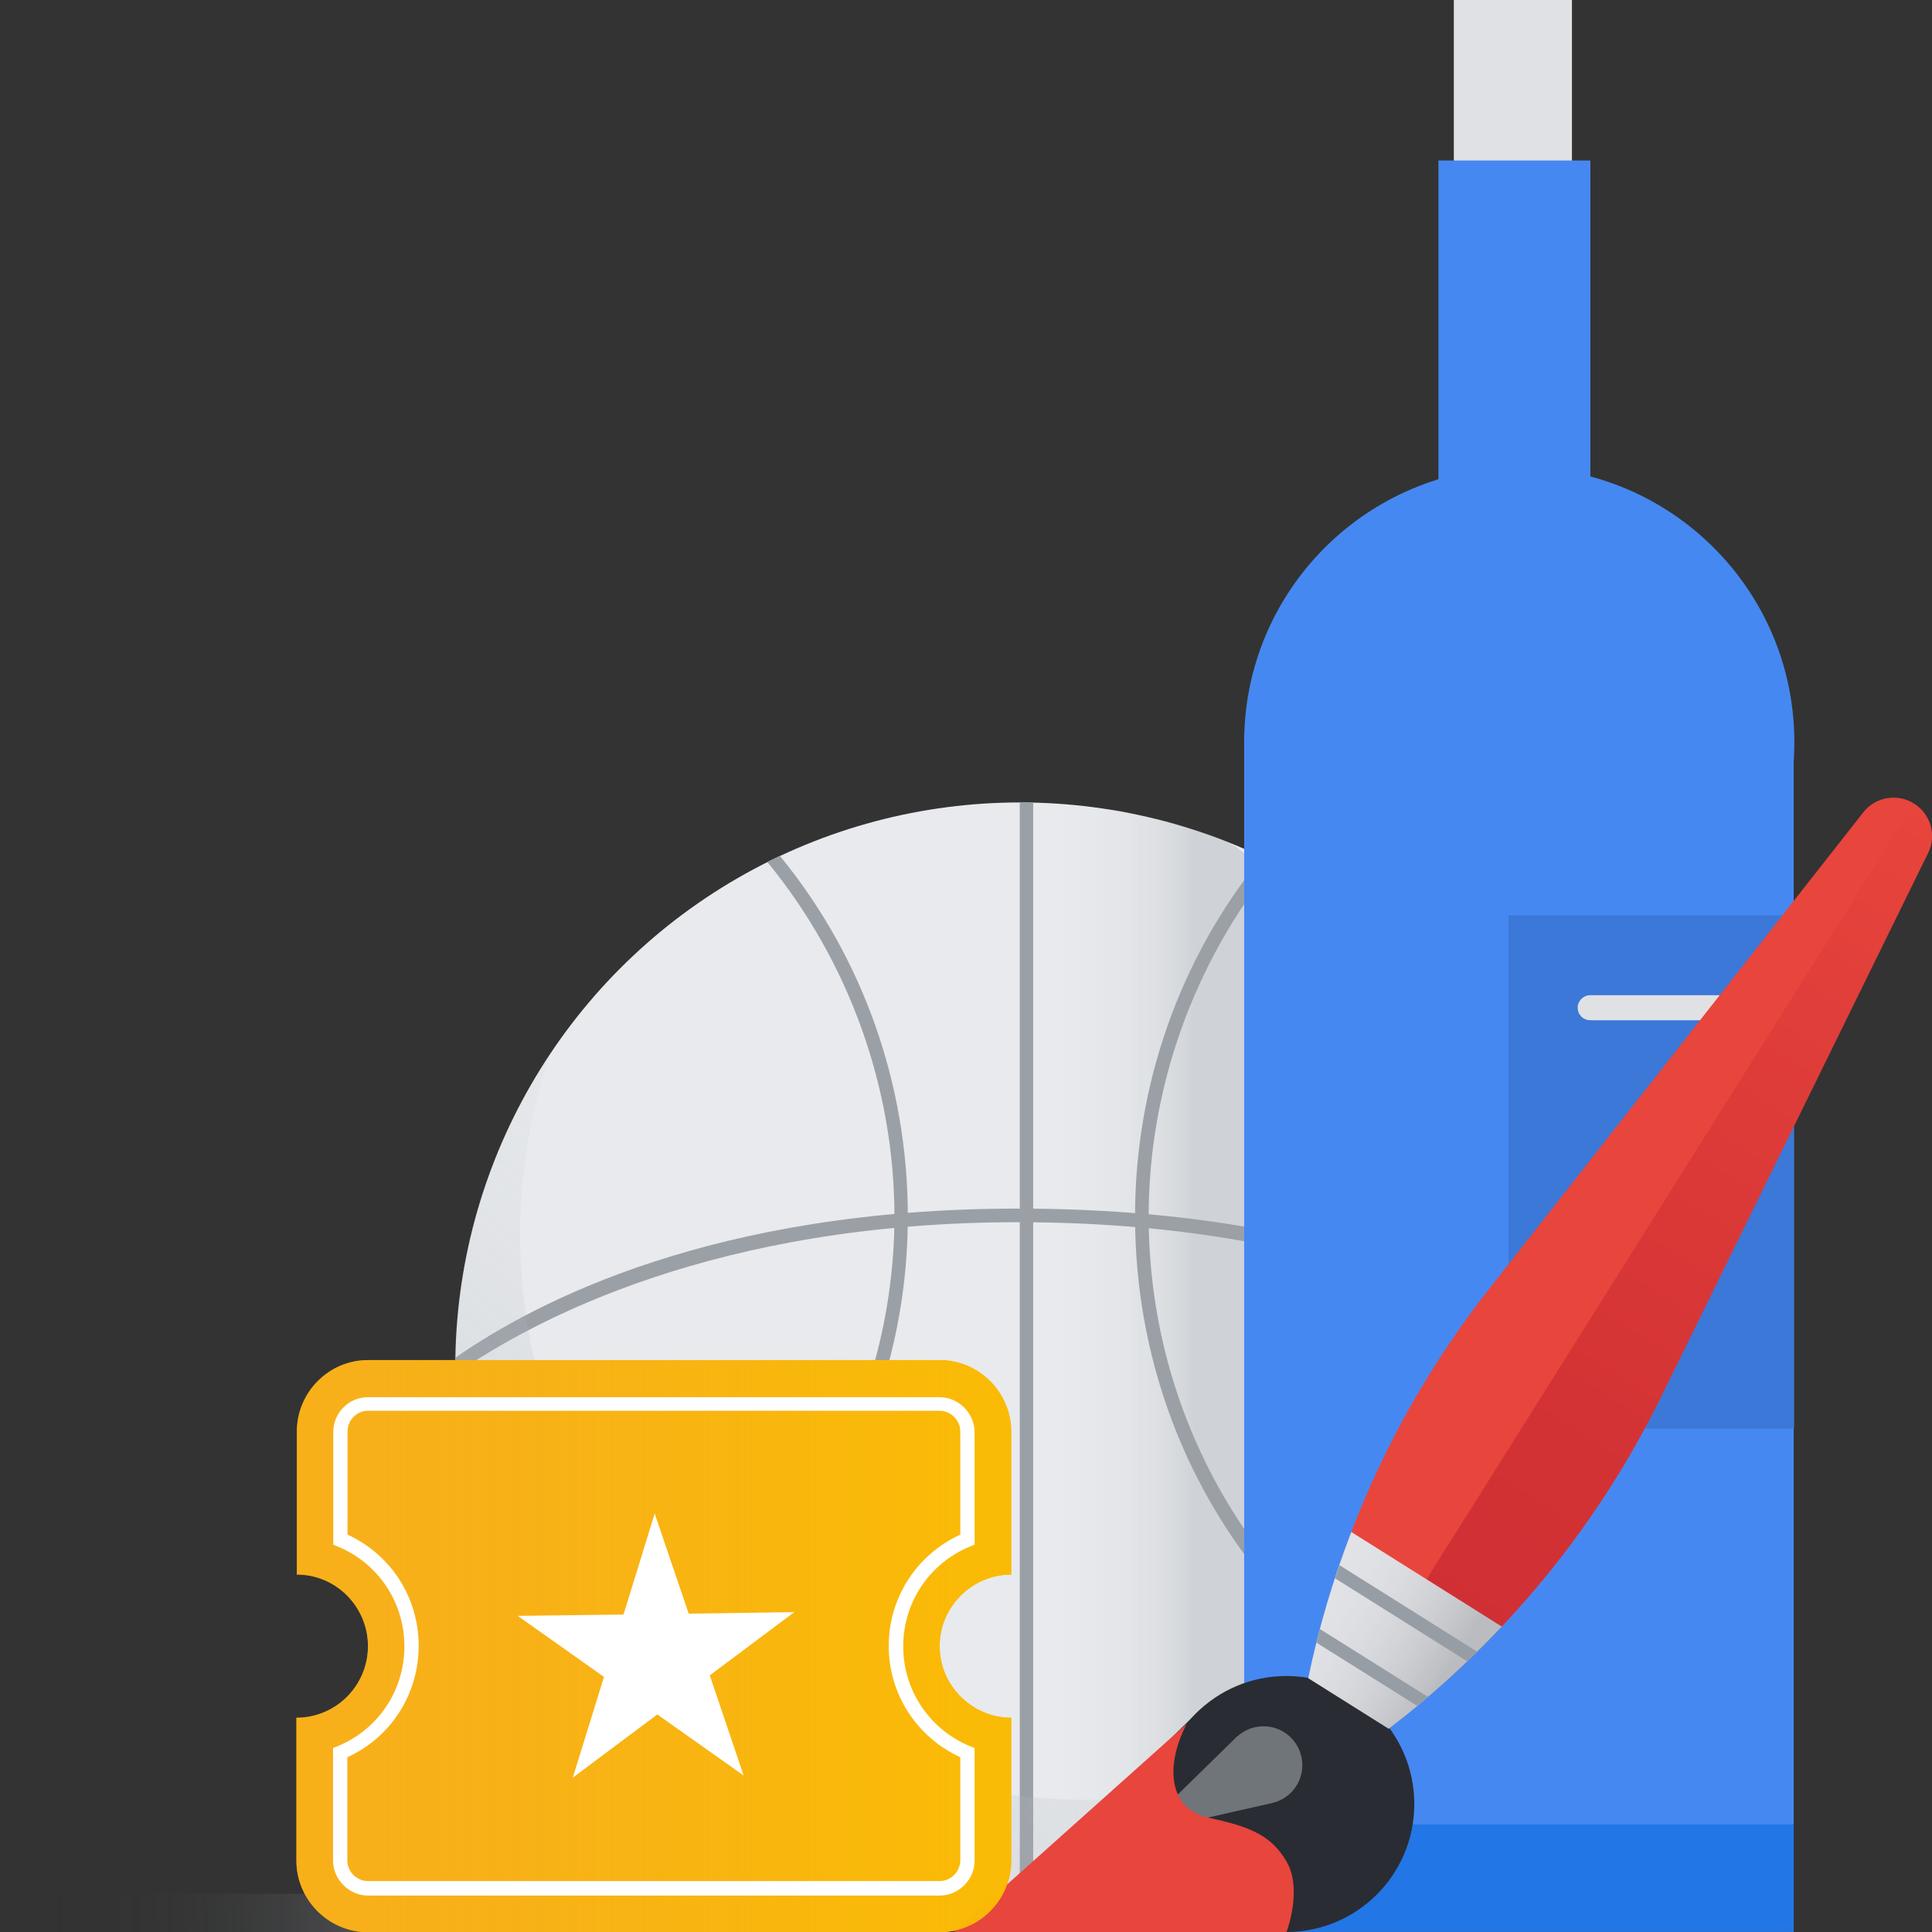 <?xml version="1.0" encoding="utf-8"?>
<!-- Generator: Adobe Illustrator 21.0.2, SVG Export Plug-In . SVG Version: 6.00 Build 0)  -->
<svg version="1.0" id="Layer_1" xmlns="http://www.w3.org/2000/svg" xmlns:xlink="http://www.w3.org/1999/xlink" x="0px" y="0px"
	 width="88px" height="88px" viewBox="0 0 88 88" enable-background="new 0 0 88 88" xml:space="preserve">
<rect x="0" y="0" width="88" height="88" fill="#333333" stroke="none"/>
<g>
	
		<linearGradient id="SVGID_1_" gradientUnits="userSpaceOnUse" x1="-18.95" y1="257.844" x2="-1.963" y2="257.844" gradientTransform="matrix(1 0 0.021 0.814 13.664 -122.874)">
		<stop  offset="0" style="stop-color:#282D34;stop-opacity:0"/>
		<stop  offset="0.189" style="stop-color:#2C3037;stop-opacity:0.038"/>
		<stop  offset="0.345" style="stop-color:#363A41;stop-opacity:0.069"/>
		<stop  offset="0.49" style="stop-color:#474C52;stop-opacity:0.098"/>
		<stop  offset="0.627" style="stop-color:#5F646A;stop-opacity:0.126"/>
		<stop  offset="0.76" style="stop-color:#7F8389;stop-opacity:0.152"/>
		<stop  offset="0.888" style="stop-color:#A5A8AE;stop-opacity:0.178"/>
		<stop  offset="0.999" style="stop-color:#CCD0D6;stop-opacity:0.2"/>
	</linearGradient>
	<polygon fill="url(#SVGID_1_)" points="0.04,86.26 17,86.26 17,88 0.06,88 	"/>
</g>
<circle fill="#E8EAED" cx="46.46" cy="62.27" r="25.72"/>
<polygon fill="#9AA0A6" points="47.06,87.99 46.45,87.99 46.45,36.55 47.06,36.56 "/>
<linearGradient id="SVGID_2_" gradientUnits="userSpaceOnUse" x1="54.371" y1="62.29" x2="43.655" y2="62.29">
	<stop  offset="0" style="stop-color:#969CA4;stop-opacity:0.3"/>
	<stop  offset="0.059" style="stop-color:#A7ACB3;stop-opacity:0.282"/>
	<stop  offset="0.167" style="stop-color:#BEC3C8;stop-opacity:0.25"/>
	<stop  offset="0.289" style="stop-color:#D1D4D9;stop-opacity:0.213"/>
	<stop  offset="0.433" style="stop-color:#DEE1E4;stop-opacity:0.17"/>
	<stop  offset="0.62" style="stop-color:#E6E8EB;stop-opacity:0.114"/>
	<stop  offset="1" style="stop-color:#E8EAED;stop-opacity:0"/>
</linearGradient>
<path fill="url(#SVGID_2_)" d="M47.82,87.99h10.15V41.73c0-1.59-0.96-2.96-2.41-3.53c-0.11-0.04-0.22-0.09-0.34-0.13l-1.95-0.62
	l-2.29-0.52l-3.17-0.35V87.99z"/>
<path fill="#9AA0A6" d="M26.74,78.8l-0.4-0.49c8.71-4.22,14.4-13.24,14.4-22.91c0-5.86-2.08-11.62-5.79-16.14l0.57-0.28
	c3.79,4.63,5.83,10.42,5.83,16.42C41.36,65.31,35.66,74.48,26.74,78.8z"/>
<path fill="#9AA0A6" d="M72.18,62.72c-3.46-2.58-11.57-7.05-25.81-7.05c-13.68,0-22.01,4.39-25.64,6.93v-0.75
	c3.7-2.58,11.8-6.8,25.64-6.8c14.41,0,22.28,4.27,25.81,6.9V62.72z"/>
<path fill="#9AA0A6" d="M66.21,78.75C57.22,74.34,51.7,65.41,51.7,55.4c0-5.97,2.03-11.75,5.79-16.37l0.57,0.28
	c-3.68,4.51-5.74,10.26-5.74,16.09c0,9.77,5.51,18.55,14.29,22.86L66.21,78.75z"/>
<linearGradient id="SVGID_3_" gradientUnits="userSpaceOnUse" x1="896.381" y1="2426.722" x2="857.302" y2="2402.214" gradientTransform="matrix(-0.946 0.323 0.323 0.946 89.674 -2497.759)">
	<stop  offset="0" style="stop-color:#969CA4;stop-opacity:0.3"/>
	<stop  offset="0.434" style="stop-color:#B7BCC2;stop-opacity:0.17"/>
	<stop  offset="1" style="stop-color:#E8EAED;stop-opacity:0"/>
</linearGradient>
<path fill="url(#SVGID_3_)" d="M25.05,48.02c-1.75,5.18-1.88,10.96,0.03,16.54C29.66,78,44.28,85.18,57.73,80.59
	c5.58-1.9,10.07-5.53,13.1-10.09c-2.47,7.31-8.19,13.43-16.06,16.12C41.32,91.2,26.7,84.03,22.11,70.58
	C19.43,62.71,20.77,54.45,25.05,48.02z"/>
<rect x="66.22" fill="#E0E1E5" width="5.38" height="10.05"/>
<rect x="65.52" y="7.31" fill="#4688F1" width="6.92" height="44.26"/>
<path fill="#4688F1" d="M81.73,33.8c0,6.91-5.61,17.16-12.53,17.16c-6.92,0-12.53-10.25-12.53-17.16s5.61-12.52,12.53-12.52
	C76.12,21.28,81.73,26.89,81.73,33.8z"/>
<rect x="56.67" y="33.46" fill="#4688F1" width="25.03" height="54.53"/>
<rect x="56.67" y="83.1" fill="#2376E5" width="25.03" height="4.89"/>
<rect x="68.71" y="41.69" fill="#3B78D8" width="13.01" height="23.38"/>
<path fill="#E0E1E5" d="M81.72,46.47h-9.29c-0.32,0-0.57-0.26-0.57-0.57s0.26-0.57,0.57-0.57h9.29V46.47z"/>
<path fill="#E8453C" d="M63.25,78.72l-3.64-2.29v0c1.33-6.48,4.15-12.55,8.24-17.75L84.87,37c0.55-0.7,1.55-0.88,2.31-0.4l0,0
	c0.76,0.48,1.04,1.45,0.64,2.25L75.67,63.6C72.76,69.54,68.51,74.71,63.25,78.72L63.25,78.72z"/>
<circle fill="#2A2C33" cx="58.59" cy="82.17" r="5.83"/>
<path fill="#2A2C33" d="M58.59,88H46.01c-0.63,0-0.95-0.77-0.49-1.21l9.1-8.87L58.59,88z"/>
<g opacity="0.6">
	
		<linearGradient id="SVGID_4_" gradientUnits="userSpaceOnUse" x1="-295.829" y1="-4194.271" x2="-295.829" y2="-4145.878" gradientTransform="matrix(0.847 0.532 -0.532 0.847 -1891.94 3746.584)">
		<stop  offset="0" style="stop-color:#E8453C"/>
		<stop  offset="0.224" style="stop-color:#DB3938"/>
		<stop  offset="0.696" style="stop-color:#C52530"/>
		<stop  offset="1" style="stop-color:#BD1E2D"/>
	</linearGradient>
	<path fill="url(#SVGID_4_)" d="M75.67,63.6l12.15-24.74c0.39-0.8,0.12-1.78-0.64-2.25L61.43,77.58l1.82,1.14
		C68.51,74.71,72.76,69.54,75.67,63.6z"/>
</g>
<g>
	<path fill="#E1E2E6" d="M61.55,69.78c-0.83,2.16-1.49,4.38-1.96,6.66l3.66,2.3c1.85-1.41,3.56-2.97,5.15-4.65L61.55,69.78z"/>
</g>
<g>
	
		<linearGradient id="SVGID_5_" gradientUnits="userSpaceOnUse" x1="-294.213" y1="-4149.204" x2="-302.304" y2="-4149.204" gradientTransform="matrix(0.847 0.532 -0.532 0.847 -1891.94 3746.584)">
		<stop  offset="0" style="stop-color:#808285;stop-opacity:0.4"/>
		<stop  offset="1" style="stop-color:#FFFFFF;stop-opacity:0"/>
	</linearGradient>
	<path fill="url(#SVGID_5_)" d="M61.55,69.78c-0.83,2.16-1.49,4.38-1.96,6.66l3.66,2.3c1.85-1.41,3.56-2.97,5.15-4.65L61.55,69.78z"
		/>
</g>
<circle fill="#70757A" cx="57.55" cy="80.4" r="1.77"/>
<polygon fill="#70757A" points="56.35,79.09 51.84,83.51 57.92,82.13 "/>
<path fill="#FBBC05" d="M46.06,71.72v-6.51c0-1.79-1.47-3.26-3.26-3.26H16.76c-1.79,0-3.24,1.47-3.24,3.26v6.51
	c1.79,0,3.24,1.47,3.24,3.26c0,1.79-1.45,3.26-3.26,3.26v6.51c0,1.79,1.47,3.26,3.26,3.26H42.8c1.79,0,3.26-1.46,3.26-3.26v-6.51
	c-1.79,0-3.26-1.47-3.26-3.26C42.8,73.19,44.27,71.72,46.06,71.72z"/>
<path fill="#E8453C" d="M54.05,78.52c-1,1.95-0.81,3.87,0.98,4.27c1.77,0.39,2.83,0.73,3.57,2s0,3.21,0,3.21H43.45L54.05,78.52z"/>
<linearGradient id="SVGID_6_" gradientUnits="userSpaceOnUse" x1="46.06" y1="74.977" x2="13.503" y2="74.977">
	<stop  offset="0" style="stop-color:#FABB05"/>
	<stop  offset="0.259" style="stop-color:#F9B70C;stop-opacity:0.844"/>
	<stop  offset="0.628" style="stop-color:#F6AC1F;stop-opacity:0.621"/>
	<stop  offset="0.995" style="stop-color:#F39E38;stop-opacity:0.4"/>
</linearGradient>
<path fill="url(#SVGID_6_)" d="M46.06,71.72v-6.51c0-1.79-1.47-3.26-3.26-3.26H16.76c-1.79,0-3.24,1.47-3.24,3.26v6.51
	c1.79,0,3.24,1.47,3.24,3.26c0,1.79-1.45,3.26-3.26,3.26v6.51c0,1.79,1.47,3.26,3.26,3.26H42.8c1.79,0,3.26-1.46,3.26-3.26v-6.51
	c-1.79,0-3.26-1.47-3.26-3.26C42.8,73.19,44.27,71.72,46.06,71.72z"/>
<polygon fill="#FFFFFF" points="29.82,68.94 31.37,73.5 36.18,73.43 32.33,76.31 33.87,80.87 29.94,78.09 26.09,80.97 27.51,76.38 
	23.58,73.6 28.4,73.54 "/>
<path fill="#FFFFFF" d="M42.8,86.34H16.76c-0.86,0-1.59-0.73-1.59-1.59v-5.13l0.2-0.08c1.86-0.76,3.05-2.55,3.05-4.55
	c0-2-1.19-3.79-3.04-4.55l-0.2-0.08v-5.13c0-0.88,0.71-1.59,1.58-1.59H42.8c0.86,0,1.59,0.73,1.59,1.59v5.13l-0.2,0.08
	c-1.86,0.76-3.05,2.55-3.05,4.55c0,2,1.2,3.79,3.05,4.55l0.2,0.08v5.13C44.4,85.61,43.67,86.34,42.8,86.34z M15.82,80.04v4.7
	c0,0.51,0.43,0.94,0.94,0.94H42.8c0.51,0,0.94-0.43,0.94-0.94v-4.7c-1.98-0.91-3.26-2.87-3.26-5.07c0-2.19,1.27-4.16,3.26-5.07v-4.7
	c0-0.51-0.43-0.94-0.94-0.94H16.76c-0.51,0-0.93,0.42-0.93,0.94v4.7c1.98,0.91,3.24,2.87,3.24,5.06
	C19.07,77.17,17.8,79.14,15.82,80.04z"/>
<polygon fill="#979DA5" points="66.83,75.67 60.81,71.89 61.01,71.29 67.28,75.23 "/>
<polygon fill="#979DA5" points="64.55,77.7 59.96,74.82 60.12,74.2 65.04,77.29 "/>
</svg>
